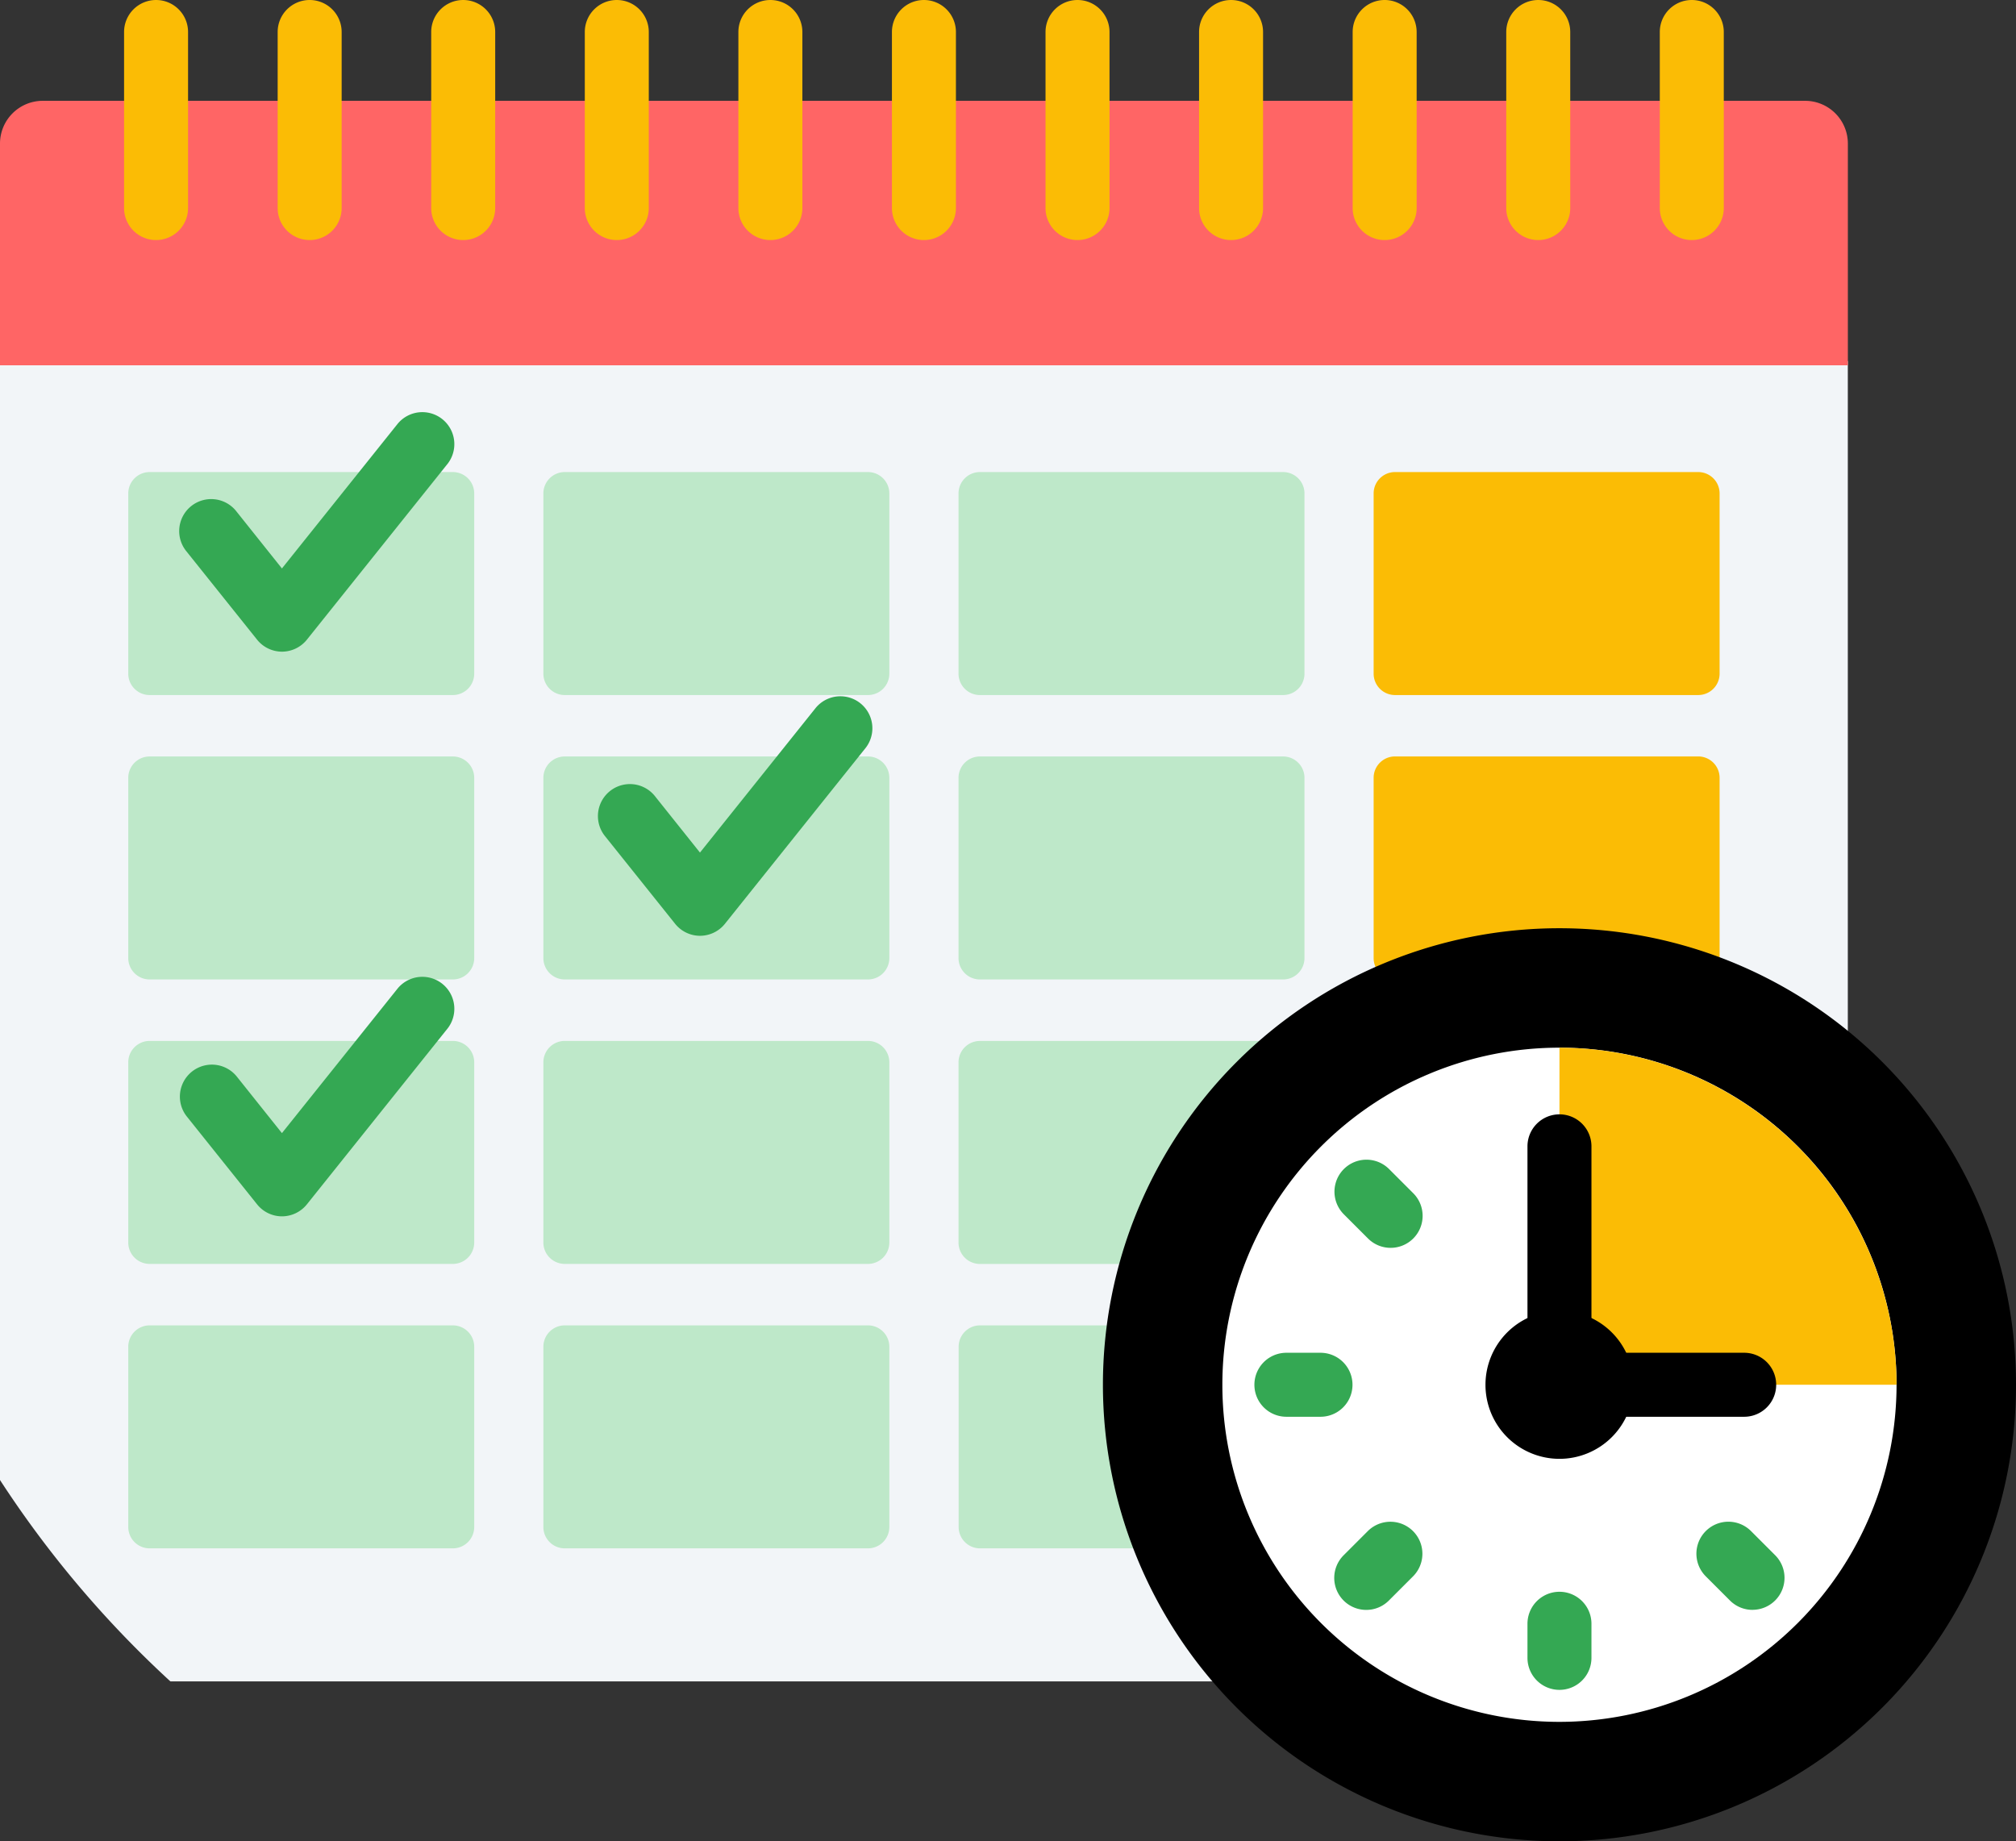 <svg xmlns="http://www.w3.org/2000/svg" width="49.59" height="45.293" viewBox="0 0 49.59 45.293">
  <rect x="0" y="0" width="49.59" height="45.293" fill="#333333" stroke="none"/>
  <g id="Timesheets" transform="translate(-15.423 -12.773)">
    <path id="Path_35439" data-name="Path 35439" d="M66.654,141.681a11.119,11.119,0,0,1,18.218-8.563V116.5H39.419v27.524a25.849,25.849,0,0,0,4.192,4.954H69.388a11.077,11.077,0,0,1-2.734-7.3Zm0,0" transform="translate(-23.996 -94.845)" fill="#f2f5f8"/>
    <path id="Path_35441" data-name="Path 35441" d="M83.822,55.5H40.467a1.052,1.052,0,0,0-1.049,1.049v5.457H84.872V56.549A1.052,1.052,0,0,0,83.822,55.5Zm0,0" transform="translate(-23.995 -40.247)" fill="#ff6565"/>
    <path id="Path_35443" data-name="Path 35443" d="M77.994,147.487a.526.526,0,0,1-.525.525h-7.46a.526.526,0,0,1-.525-.525v-4.435a.526.526,0,0,1,.525-.525h7.46a.526.526,0,0,1,.525.525Zm0,0" transform="translate(-50.906 -118.142)" fill="#bee8c9"/>
    <path id="Path_35444" data-name="Path 35444" d="M175.307,147.487a.526.526,0,0,1-.525.525h-7.46a.526.526,0,0,1-.525-.525v-4.435a.526.526,0,0,1,.525-.525h7.46a.526.526,0,0,1,.525.525Zm0,0" transform="translate(-138.008 -118.142)" fill="#bee8c9"/>
    <path id="Path_35445" data-name="Path 35445" d="M272.619,147.487a.526.526,0,0,1-.525.525h-7.46a.526.526,0,0,1-.525-.525v-4.435a.526.526,0,0,1,.525-.525h7.46a.526.526,0,0,1,.525.525Zm0,0" transform="translate(-225.108 -118.142)" fill="#bee8c9"/>
    <path id="Path_35446" data-name="Path 35446" d="M369.932,147.487a.526.526,0,0,1-.525.525h-7.46a.526.526,0,0,1-.525-.525v-4.435a.526.526,0,0,1,.525-.525h7.46a.526.526,0,0,1,.525.525Zm0,0" transform="translate(-312.21 -118.142)" fill="#fbbc05"/>
    <path id="Path_35447" data-name="Path 35447" d="M77.994,214.163a.526.526,0,0,1-.525.525h-7.46a.526.526,0,0,1-.525-.525v-4.435a.526.526,0,0,1,.525-.525h7.46a.526.526,0,0,1,.525.525Zm0,0" transform="translate(-50.906 -177.822)" fill="#bee8c9"/>
    <path id="Path_35448" data-name="Path 35448" d="M175.307,214.163a.526.526,0,0,1-.525.525h-7.46a.526.526,0,0,1-.525-.525v-4.435a.526.526,0,0,1,.525-.525h7.46a.526.526,0,0,1,.525.525Zm0,0" transform="translate(-138.008 -177.822)" fill="#bee8c9"/>
    <path id="Path_35449" data-name="Path 35449" d="M272.619,214.163a.526.526,0,0,1-.525.525h-7.46a.526.526,0,0,1-.525-.525v-4.435a.526.526,0,0,1,.525-.525h7.46a.526.526,0,0,1,.525.525Zm0,0" transform="translate(-225.108 -177.822)" fill="#bee8c9"/>
    <path id="Path_35450" data-name="Path 35450" d="M365.992,213.533a11.077,11.077,0,0,1,3.93.717.516.516,0,0,0,.009-.088v-4.435a.526.526,0,0,0-.525-.525h-7.46a.526.526,0,0,0-.525.525v4.435a.52.52,0,0,0,.1.308A11.062,11.062,0,0,1,365.992,213.533Zm0,0" transform="translate(-312.209 -177.822)" fill="#fbbc05"/>
    <path id="Path_35451" data-name="Path 35451" d="M77.994,280.843a.526.526,0,0,1-.525.525h-7.46a.526.526,0,0,1-.525-.525v-4.435a.526.526,0,0,1,.525-.525h7.46a.526.526,0,0,1,.525.525Zm0,0" transform="translate(-50.906 -237.505)" fill="#bee8c9"/>
    <path id="Path_35452" data-name="Path 35452" d="M175.307,280.843a.526.526,0,0,1-.525.525h-7.46a.526.526,0,0,1-.525-.525v-4.435a.526.526,0,0,1,.525-.525h7.46a.526.526,0,0,1,.525.525Zm0,0" transform="translate(-138.008 -237.505)" fill="#bee8c9"/>
    <path id="Path_35453" data-name="Path 35453" d="M271.673,275.883h-7.039a.526.526,0,0,0-.525.525v4.435a.526.526,0,0,0,.525.525h3.537A11.148,11.148,0,0,1,271.673,275.883Zm0,0" transform="translate(-225.108 -237.504)" fill="#bee8c9"/>
    <path id="Path_35454" data-name="Path 35454" d="M77.994,347.518a.526.526,0,0,1-.525.525h-7.46a.526.526,0,0,1-.525-.525v-4.435a.526.526,0,0,1,.525-.525h7.46a.526.526,0,0,1,.525.525Zm0,0" transform="translate(-50.906 -297.183)" fill="#bee8c9"/>
    <path id="Path_35455" data-name="Path 35455" d="M175.307,347.518a.526.526,0,0,1-.525.525h-7.46a.526.526,0,0,1-.525-.525v-4.435a.526.526,0,0,1,.525-.525h7.46a.526.526,0,0,1,.525.525Zm0,0" transform="translate(-138.008 -297.183)" fill="#bee8c9"/>
    <path id="Path_35456" data-name="Path 35456" d="M267.767,344.019a11.161,11.161,0,0,1,.1-1.461h-3.229a.526.526,0,0,0-.525.525v4.435a.526.526,0,0,0,.525.525h3.886A11.07,11.07,0,0,1,267.767,344.019Zm0,0" transform="translate(-225.109 -297.183)" fill="#bee8c9"/>
    <g id="Group_34286" data-name="Group 34286" transform="translate(18.475 12.773)">
      <path id="Path_35457" data-name="Path 35457" d="M69.287,31.867a.787.787,0,0,0-.787.787v4.331a.787.787,0,1,0,1.574,0V32.654a.787.787,0,0,0-.787-.787Zm0,0" transform="translate(-68.5 -31.867)" fill="#fbbc05"/>
      <path id="Path_35458" data-name="Path 35458" d="M105.287,31.867a.787.787,0,0,0-.787.787v4.331a.787.787,0,0,0,1.574,0V32.654a.787.787,0,0,0-.787-.787Zm0,0" transform="translate(-100.722 -31.867)" fill="#fbbc05"/>
      <path id="Path_35459" data-name="Path 35459" d="M141.287,31.867a.787.787,0,0,0-.787.787v4.331a.787.787,0,1,0,1.574,0V32.654a.787.787,0,0,0-.787-.787Zm0,0" transform="translate(-132.945 -31.867)" fill="#fbbc05"/>
      <path id="Path_35460" data-name="Path 35460" d="M177.287,31.867a.787.787,0,0,0-.787.787v4.331a.787.787,0,1,0,1.574,0V32.654a.787.787,0,0,0-.787-.787Zm0,0" transform="translate(-165.167 -31.867)" fill="#fbbc05"/>
      <path id="Path_35461" data-name="Path 35461" d="M213.287,31.867a.787.787,0,0,0-.787.787v4.331a.787.787,0,1,0,1.574,0V32.654a.787.787,0,0,0-.787-.787Zm0,0" transform="translate(-197.389 -31.867)" fill="#fbbc05"/>
      <path id="Path_35462" data-name="Path 35462" d="M249.287,31.867a.787.787,0,0,0-.787.787v4.331a.787.787,0,0,0,1.574,0V32.654a.787.787,0,0,0-.787-.787Zm0,0" transform="translate(-229.612 -31.867)" fill="#fbbc05"/>
      <path id="Path_35463" data-name="Path 35463" d="M285.287,31.867a.787.787,0,0,0-.787.787v4.331a.787.787,0,0,0,1.574,0V32.654a.787.787,0,0,0-.787-.787Zm0,0" transform="translate(-261.834 -31.867)" fill="#fbbc05"/>
      <path id="Path_35464" data-name="Path 35464" d="M321.287,31.867a.787.787,0,0,0-.787.787v4.331a.787.787,0,0,0,1.574,0V32.654a.787.787,0,0,0-.787-.787Zm0,0" transform="translate(-294.057 -31.867)" fill="#fbbc05"/>
      <path id="Path_35465" data-name="Path 35465" d="M357.287,31.867a.787.787,0,0,0-.787.787v4.331a.787.787,0,1,0,1.574,0V32.654a.787.787,0,0,0-.787-.787Zm0,0" transform="translate(-326.279 -31.867)" fill="#fbbc05"/>
      <path id="Path_35466" data-name="Path 35466" d="M393.287,31.867a.787.787,0,0,0-.787.787v4.331a.787.787,0,1,0,1.574,0V32.654a.787.787,0,0,0-.787-.787Zm0,0" transform="translate(-358.501 -31.867)" fill="#fbbc05"/>
      <path id="Path_35467" data-name="Path 35467" d="M429.287,31.867a.787.787,0,0,0-.787.787v4.331a.787.787,0,0,0,1.574,0V32.654a.787.787,0,0,0-.787-.787Zm0,0" transform="translate(-390.724 -31.867)" fill="#fbbc05"/>
    </g>
    <path id="Path_35468" data-name="Path 35468" d="M320.424,260.694a11.23,11.23,0,1,1-11.23-11.23A11.23,11.23,0,0,1,320.424,260.694Zm0,0" transform="translate(-255.411 -213.858)"/>
    <path id="Path_35469" data-name="Path 35469" d="M334.256,294.048a8.292,8.292,0,1,1,8.292-8.292A8.3,8.3,0,0,1,334.256,294.048Zm0,0" transform="translate(-280.473 -238.92)" fill="#fff"/>
    <path id="Path_35471" data-name="Path 35471" d="M404.98,277.465v6.575a1.718,1.718,0,0,1,1.717,1.716h6.575a8.3,8.3,0,0,0-8.291-8.291Zm0,0" transform="translate(-351.197 -238.92)" fill="#fbbc05"/>
    <path id="Path_35472" data-name="Path 35472" d="M398.267,298.025a1.7,1.7,0,0,1,.787.193v-4.341a.787.787,0,1,0-1.574,0v4.341A1.7,1.7,0,0,1,398.267,298.025Zm0,0" transform="translate(-344.484 -252.906)"/>
    <path id="Path_35473" data-name="Path 35473" d="M422.527,348.98H419.5a1.7,1.7,0,0,1,0,1.574h3.024a.787.787,0,1,0,0-1.574Zm0,0" transform="translate(-364.197 -302.931)"/>
    <path id="Path_35474" data-name="Path 35474" d="M389.446,342.768a1.821,1.821,0,1,1,1.822-1.821A1.823,1.823,0,0,1,389.446,342.768Zm0,0" transform="translate(-335.663 -294.11)"/>
    <path id="Path_35475" data-name="Path 35475" d="M398.267,407.414a.787.787,0,0,1-.787-.787v-.839a.787.787,0,1,1,1.574,0v.839A.787.787,0,0,1,398.267,407.414Zm0,0" transform="translate(-344.484 -353.073)" fill="#34a853"/>
    <path id="Path_35476" data-name="Path 35476" d="M353,390.763a.787.787,0,0,1-.556-1.344l.594-.594a.787.787,0,0,1,1.113,1.113l-.594.594A.784.784,0,0,1,353,390.763Zm0,0" transform="translate(-303.97 -338.389)" fill="#34a853"/>
    <path id="Path_35477" data-name="Path 35477" d="M335.091,350.558h-.839a.787.787,0,0,1,0-1.574h.839a.787.787,0,1,1,0,1.574Zm0,0" transform="translate(-287.186 -302.935)" fill="#34a853"/>
    <path id="Path_35478" data-name="Path 35478" d="M353.6,305.885a.785.785,0,0,1-.557-.231l-.594-.594a.787.787,0,0,1,1.113-1.113l.594.594a.787.787,0,0,1-.557,1.344Zm0,0" transform="translate(-303.97 -262.417)" fill="#34a853"/>
    <path id="Path_35479" data-name="Path 35479" d="M438.474,390.759a.783.783,0,0,1-.557-.231l-.594-.594a.787.787,0,0,1,1.113-1.113l.594.594a.787.787,0,0,1-.557,1.343Zm0,0" transform="translate(-379.941 -338.386)" fill="#34a853"/>
    <path id="Path_35480" data-name="Path 35480" d="M84.018,134.278a.787.787,0,0,1-.614-.3l-1.731-2.164a.787.787,0,1,1,1.229-.983l1.117,1.4,2.848-3.56a.787.787,0,0,1,1.229.983l-3.463,4.329A.789.789,0,0,1,84.018,134.278Zm0,0" transform="translate(-61.661 -105.475)" fill="#34a853"/>
    <path id="Path_35481" data-name="Path 35481" d="M84.018,266.651a.786.786,0,0,1-.614-.3l-1.731-2.164a.787.787,0,0,1,1.229-.983l1.117,1.4,2.848-3.56a.787.787,0,0,1,1.229.983l-3.463,4.329A.788.788,0,0,1,84.018,266.651Zm0,0" transform="translate(-61.661 -223.958)" fill="#34a853"/>
    <path id="Path_35482" data-name="Path 35482" d="M182.017,200.9a.786.786,0,0,1-.614-.3l-1.731-2.164a.787.787,0,0,1,1.229-.983l1.117,1.4,2.848-3.56a.787.787,0,0,1,1.229.983l-3.463,4.329A.788.788,0,0,1,182.017,200.9Zm0,0" transform="translate(-149.377 -165.108)" fill="#34a853"/>
  </g>
</svg>
